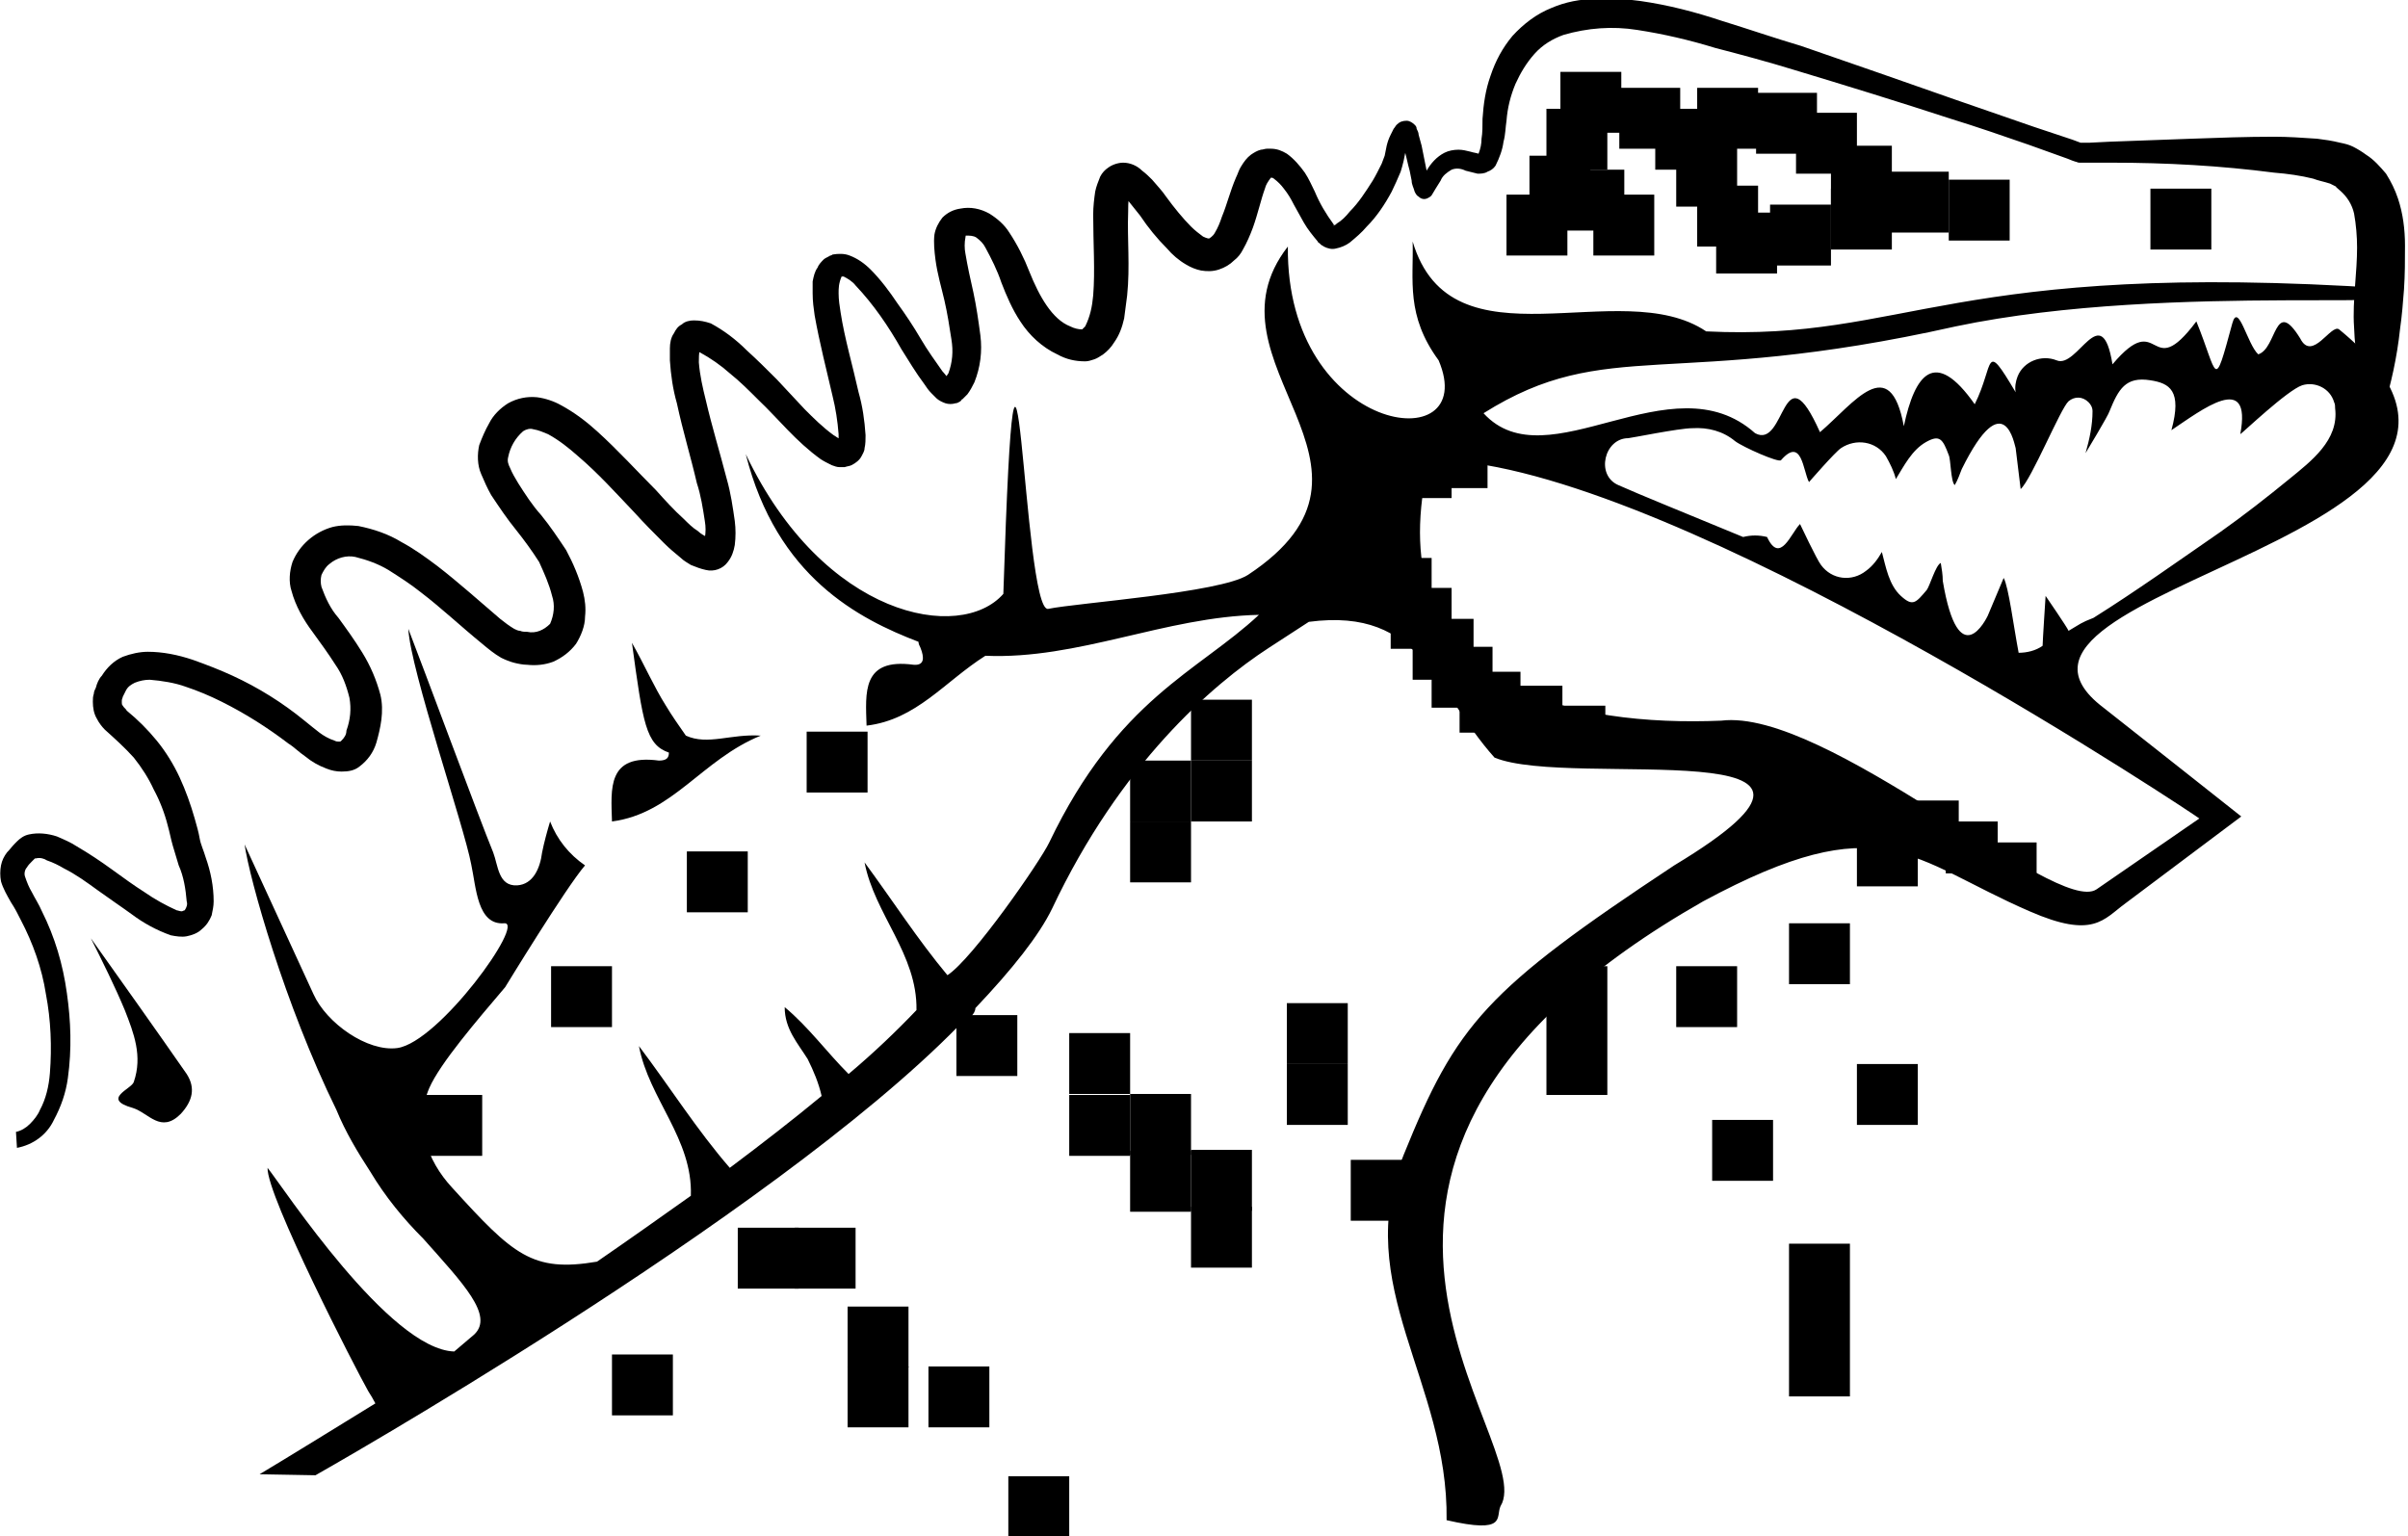 <?xml version="1.0" encoding="utf-8"?>
<!-- Generator: Adobe Illustrator 25.0.0, SVG Export Plug-In . SVG Version: 6.00 Build 0)  -->
<svg version="1.1" id="Calque_1" xmlns="http://www.w3.org/2000/svg" xmlns:xlink="http://www.w3.org/1999/xlink" x="0px" y="0px"
	 viewBox="0 0 241.2 153.9" style="enable-background:new 0 0 241.2 153.9;" xml:space="preserve">
<g id="Calque_2_1_">
	<g id="Calque_1-2">
		<path d="M1.6,113.4c0.5-0.1,1-0.4,1.4-0.8c0.4-0.4,0.8-0.9,1-1.4c0.6-1.1,0.9-2.4,1-3.7c0.2-2.6,0.1-5.3-0.4-7.9
			c-0.4-2.6-1.3-5.1-2.5-7.4c-0.3-0.6-0.6-1.2-1-1.8c-0.4-0.7-0.8-1.4-1-2.1c-0.1-0.5-0.1-1.1,0-1.6c0.1-0.5,0.3-0.9,0.6-1.3
			c0.3-0.3,0.5-0.6,0.8-0.9l0.2-0.2C2,84,2.4,83.7,2.9,83.6c0.9-0.2,1.9-0.1,2.8,0.2c0.7,0.3,1.4,0.6,2,1c1.2,0.7,2.4,1.5,3.5,2.3
			s2.2,1.6,3.3,2.3c1,0.7,2.1,1.3,3.2,1.8c0.1,0,0.3,0.1,0.5,0.1c0.1,0,0.2-0.1,0.3-0.1c0.2-0.3,0.3-0.6,0.2-0.9
			c-0.1-1.2-0.3-2.5-0.8-3.6c-0.2-0.7-0.4-1.3-0.6-2s-0.3-1.3-0.5-2c-0.3-1.2-0.8-2.5-1.4-3.6c-0.5-1.1-1.2-2.2-2-3.2
			c-0.9-1-1.9-1.9-2.9-2.8c-0.3-0.3-0.6-0.7-0.8-1.1c-0.3-0.5-0.4-1.1-0.4-1.7c0-0.3,0-0.5,0.1-0.8c0-0.2,0.1-0.4,0.2-0.6
			c0.1-0.4,0.3-0.9,0.6-1.2c0.5-0.8,1.2-1.5,2.1-1.9c0.8-0.3,1.7-0.5,2.5-0.5c1.5,0,3,0.3,4.5,0.8c1.4,0.5,2.7,1,4,1.6
			c2.6,1.2,5,2.7,7.2,4.5c0.6,0.5,1,0.8,1.5,1.2c0.4,0.3,0.9,0.6,1.5,0.8c0.2,0.1,0.3,0.1,0.5,0.1c0.1,0,0.1,0,0.2-0.1
			c0.3-0.3,0.5-0.6,0.5-1c0.4-1.1,0.5-2.2,0.3-3.3c-0.3-1.2-0.7-2.3-1.4-3.3c-0.7-1.1-1.5-2.2-2.3-3.3c-0.9-1.2-1.7-2.6-2.1-4.1
			c-0.3-0.9-0.2-2,0.1-2.9c0.7-1.7,2.2-3,4-3.5c0.8-0.2,1.7-0.2,2.6-0.1c1.5,0.3,3,0.8,4.3,1.6c1.3,0.7,2.4,1.5,3.6,2.4
			c2.2,1.7,4.3,3.6,6.3,5.3c0.5,0.4,0.9,0.7,1.4,1c0.2,0.1,0.4,0.2,0.6,0.2c0.2,0.1,0.5,0.1,0.7,0.1c0.9,0.2,1.7-0.2,2.3-0.8
			c0.4-0.9,0.5-1.9,0.2-2.8c-0.3-1.2-0.8-2.3-1.3-3.4c-0.7-1.1-1.5-2.2-2.3-3.2c-0.9-1.1-1.7-2.3-2.5-3.5c-0.4-0.7-0.7-1.4-1-2.1
			c-0.4-0.9-0.4-2-0.2-2.9c0.3-0.8,0.6-1.5,1-2.2c0.4-0.8,1.1-1.5,1.9-2c0.9-0.5,1.9-0.7,2.9-0.6c0.8,0.1,1.7,0.4,2.4,0.8
			c1.3,0.7,2.5,1.6,3.6,2.6c2.1,1.9,4,4,5.9,5.9c0.9,1,1.8,2,2.8,2.9c0.4,0.4,0.9,0.9,1.4,1.2c0.3,0.3,0.7,0.5,1.1,0.7
			c-0.1,0-0.1,0-0.2,0c-0.1,0-0.2,0.1-0.2,0.2c-0.1,0.1,0,0,0-0.2c0.1-0.6,0.1-1.1,0-1.7c-0.2-1.3-0.4-2.6-0.8-3.8
			c-0.6-2.6-1.4-5.2-2-8c-0.4-1.4-0.6-2.8-0.7-4.3c0-0.4,0-0.8,0-1.2c0-0.5,0.1-1.1,0.4-1.5c0.2-0.4,0.4-0.7,0.8-0.9
			c0.3-0.3,0.8-0.4,1.2-0.4c0.6,0,1.1,0.1,1.7,0.3c1.3,0.7,2.5,1.6,3.6,2.7c1.1,1,2,1.9,3,2.9l2.8,3c0.9,0.9,1.8,1.8,2.9,2.6
			c0.2,0.1,0.4,0.3,0.7,0.4c0.2,0.1,0.3,0,0,0.1c-0.1,0-0.2,0.1-0.2,0.2c0,0,0,0,0-0.1c0-0.2,0-0.5,0-0.7c-0.1-1.3-0.3-2.6-0.6-3.8
			c-0.6-2.6-1.3-5.3-1.8-8.1c-0.1-0.7-0.2-1.4-0.2-2.2c0-0.4,0-0.8,0-1.2c0.1-0.5,0.2-1,0.5-1.4c0.1-0.3,0.4-0.6,0.6-0.8
			c0.1-0.1,0.3-0.2,0.5-0.3c0.1-0.1,0.3-0.1,0.4-0.2c0.6-0.1,1.2-0.1,1.7,0.1c0.8,0.3,1.5,0.8,2.1,1.4c1,1,1.9,2.2,2.7,3.4
			c0.8,1.1,1.6,2.3,2.3,3.5s1.5,2.3,2.2,3.3c0.2,0.2,0.4,0.5,0.6,0.7c0.1,0.1,0.2,0.2,0.2,0.2c0.1,0.1,0.1,0.1,0,0
			c-0.2,0-0.3,0-0.5,0c-0.1,0-0.2,0.1-0.3,0.1l0,0c0.2-0.2,0.4-0.5,0.6-0.8c0.4-1.1,0.5-2.2,0.3-3.4c-0.2-1.3-0.4-2.6-0.7-3.9
			c-0.3-1.3-0.7-2.6-0.9-4.1c-0.1-0.8-0.2-1.7-0.1-2.5c0.1-0.6,0.4-1.2,0.8-1.7c0.5-0.5,1.1-0.8,1.8-0.9c1-0.2,2,0,2.9,0.5
			c0.8,0.5,1.5,1.1,2,1.9c0.8,1.2,1.5,2.6,2,3.9c1,2.5,2.3,4.8,4.1,5.5c0.4,0.2,0.8,0.3,1.2,0.3l0,0c0,0-0.1,0,0,0
			c0.1-0.1,0.2-0.2,0.3-0.3c0.5-1,0.7-2,0.8-3.1c0.2-2.5,0-5.2,0-8.1c0-0.8,0.1-1.6,0.2-2.3c0.1-0.5,0.3-1,0.5-1.5
			c0.2-0.4,0.5-0.7,0.8-0.9c0.4-0.3,1-0.5,1.5-0.5c0.7,0,1.4,0.3,1.9,0.8c0.4,0.3,0.7,0.6,1,0.9c0.5,0.6,1,1.1,1.4,1.7
			c0.8,1.1,1.7,2.2,2.5,3c0.4,0.4,0.8,0.7,1.2,1c0.4,0.2,0.6,0.2,0.6,0.2s0.4-0.2,0.6-0.6c0.3-0.5,0.5-1,0.7-1.6
			c0.5-1.2,0.8-2.5,1.4-3.9c0.2-0.4,0.3-0.8,0.5-1.1c0.3-0.5,0.6-0.9,1-1.2c0.3-0.2,0.6-0.4,1-0.5c0.2,0,0.4-0.1,0.6-0.1h0.4
			c0.6,0,1.1,0.2,1.6,0.5c0.7,0.5,1.3,1.2,1.8,1.9c0.4,0.6,0.7,1.3,1,1.9c0.5,1.2,1.1,2.2,1.9,3.3l0.1,0.1l0.1,0l-0.1,0
			c-0.1,0-0.1-0.1-0.2,0c0.2,0,0.3-0.1,0.4-0.2c0.5-0.3,0.9-0.7,1.3-1.2c0.9-0.9,1.6-2,2.3-3.1c0.3-0.5,0.6-1.1,0.9-1.7
			c0.1-0.3,0.2-0.5,0.3-0.8l0.2-1c0.1-0.4,0.2-0.7,0.4-1.1c0.1-0.2,0.2-0.4,0.3-0.6c0.1-0.1,0.2-0.3,0.3-0.4c0.3-0.3,0.6-0.4,1-0.4
			c0.3,0,0.6,0.2,0.8,0.4c0.1,0.1,0.2,0.2,0.2,0.4c0.1,0.2,0.2,0.4,0.2,0.6c0.1,0.4,0.2,0.7,0.3,1.1l0.4,2c0.1,0.6,0.3,1.2,0.5,1.8
			c0,0,0.1,0.1-0.1-0.1c-0.2-0.2-0.5-0.2-0.8,0c-0.1,0.1-0.2,0.2-0.2,0.2l0.2-0.4c0.1-0.3,0.3-0.7,0.5-1c0.4-0.7,1-1.4,1.8-1.8
			c0.4-0.2,0.9-0.3,1.4-0.3c0.4,0,0.8,0.1,1.2,0.2c0.3,0.1,0.5,0.1,0.8,0.2c0.1,0,0.1,0,0,0s0,0,0,0c0.2-0.5,0.3-1,0.3-1.5
			c0.1-0.6,0.1-1.2,0.1-2c0.1-1.5,0.3-2.9,0.8-4.3c0.5-1.5,1.2-2.8,2.2-4c1.1-1.2,2.4-2.2,3.9-2.8c1.4-0.6,2.9-0.9,4.5-0.9
			c1.5-0.1,2.9,0,4.4,0.2c2.8,0.4,5.5,1.1,8.2,2c2.6,0.8,5.2,1.7,7.9,2.5c5.2,1.8,10.4,3.6,15.5,5.4c2.6,0.9,5.2,1.8,7.8,2.7
			l3.9,1.3l0.8,0.3h0.4h0.5l2-0.1l8.2-0.3c2.8-0.1,5.5-0.2,8.3-0.2c1.4,0,2.8,0.1,4.3,0.2c0.8,0.1,1.5,0.2,2.3,0.4
			c0.5,0.1,0.9,0.2,1.3,0.4c0.4,0.2,0.9,0.5,1.3,0.8c0.8,0.5,1.4,1.2,2,1.9c0.5,0.8,0.9,1.6,1.2,2.5c0.5,1.5,0.7,3.1,0.7,4.7
			c0,1.5,0,2.9-0.1,4.4c-0.1,1.3-0.2,2.6-0.4,4c-0.3,2.8-0.9,5.5-1.7,8.1h-1.3c-1-2.7-1.5-5.5-1.6-8.3c-0.1-1.4,0-2.8,0.1-4.2
			c0.1-1.3,0.2-2.6,0.2-3.8c0-1.1-0.1-2.3-0.3-3.4c-0.2-0.9-0.7-1.7-1.4-2.3c-0.2-0.2-0.5-0.4-0.4-0.4c-0.2-0.1-0.4-0.2-0.6-0.3
			c-0.6-0.2-1.2-0.3-1.7-0.5c-1.2-0.3-2.6-0.5-3.9-0.6c-5.4-0.7-10.8-1-16.3-1H209c-0.2,0-0.4,0-0.7,0c-0.2,0-0.3-0.1-0.4-0.1
			l-0.3-0.1l-0.5-0.2l-3.9-1.4c-2.6-0.9-5.2-1.8-7.8-2.6c-5.2-1.7-10.4-3.3-15.7-4.9c-2.6-0.8-5.2-1.5-7.9-2.2
			c-2.6-0.8-5.2-1.4-7.8-1.8c-2.5-0.4-5-0.2-7.4,0.5c-1.1,0.4-2.1,1-2.9,1.9c-0.8,0.9-1.4,1.9-1.9,3c-0.5,1.2-0.8,2.4-0.9,3.7
			c-0.1,0.6-0.1,1.4-0.3,2.1c-0.1,0.8-0.4,1.6-0.8,2.4c-0.2,0.3-0.5,0.5-0.8,0.6c-0.3,0.2-0.7,0.2-1,0.2c-0.4-0.1-0.8-0.2-1.2-0.3
			c-0.4-0.2-0.9-0.3-1.4-0.1c-0.5,0.3-0.9,0.6-1.1,1.1c-0.2,0.3-0.3,0.5-0.5,0.8l-0.3,0.5c-0.1,0.2-0.2,0.3-0.4,0.4
			c-0.3,0.2-0.7,0.2-1-0.1c-0.2-0.1-0.3-0.3-0.4-0.5c-0.1-0.4-0.3-0.7-0.3-1.1l-0.2-1c-0.2-0.7-0.3-1.3-0.5-2
			c-0.1-0.3-0.2-0.6-0.3-0.9c0-0.1-0.1-0.2-0.2-0.4l0,0c0,0,0.1,0.1,0.4,0.2c0.2,0,0.4,0,0.5-0.1l0,0c-0.1,0.1-0.1,0.2-0.1,0.3
			c-0.1,0.3-0.1,0.6-0.2,0.9l-0.2,1c-0.1,0.4-0.2,0.8-0.3,1.1c-0.3,0.7-0.6,1.4-0.9,2c-0.7,1.3-1.5,2.5-2.5,3.5
			c-0.5,0.6-1.1,1.1-1.7,1.6c-0.4,0.3-0.9,0.5-1.4,0.6c-0.4,0.1-0.8,0-1.2-0.2c-0.1-0.1-0.2-0.1-0.3-0.2l-0.1-0.1
			c-0.1-0.1-0.2-0.1-0.2-0.2c-0.5-0.6-1-1.2-1.4-1.9l-1-1.8c-0.3-0.6-0.6-1.1-1-1.6c-0.3-0.4-0.6-0.7-1-1c-0.1-0.1-0.2-0.1-0.3-0.1
			h-0.1l0,0h0.1c-0.3,0.4-0.5,0.7-0.6,1.1c-0.4,1.1-0.7,2.5-1.2,3.9c-0.3,0.8-0.6,1.5-1,2.2c-0.2,0.4-0.5,0.8-0.9,1.1
			c-0.4,0.4-0.9,0.7-1.5,0.9c-0.6,0.2-1.2,0.2-1.8,0.1c-0.5-0.1-1-0.3-1.5-0.6c-0.7-0.4-1.4-1-1.9-1.6c-1-1-1.9-2.1-2.7-3.3
			c-0.4-0.5-0.8-1-1.2-1.5c-0.2-0.2-0.4-0.3-0.6-0.5c-0.1-0.1-0.3-0.1,0.1-0.1c0.2,0,0.4,0,0.5-0.1c0.1,0,0.1-0.1,0.2-0.2
			c-0.1,0.1-0.1,0.3-0.1,0.4c-0.1,0.6-0.1,1.2-0.1,1.7c-0.1,2.6,0.2,5.4-0.1,8.3c-0.1,0.8-0.2,1.5-0.3,2.3c-0.2,0.9-0.5,1.7-1,2.4
			c-0.3,0.5-0.7,0.9-1.1,1.2c-0.3,0.2-0.6,0.4-0.9,0.5c-0.3,0.1-0.6,0.2-0.9,0.2c-1,0-1.9-0.2-2.8-0.7c-1.5-0.7-2.8-1.9-3.7-3.3
			c-0.8-1.2-1.4-2.6-1.9-3.9c-0.4-1.2-1-2.4-1.6-3.5c-0.2-0.4-0.5-0.7-0.9-1c-0.3-0.2-0.7-0.2-1.1-0.2c-0.2,0-0.1,0,0,0s0,0,0,0.2
			c-0.1,0.5-0.1,1.1,0,1.6c0.2,1.2,0.5,2.6,0.8,3.9c0.3,1.4,0.5,2.8,0.7,4.3c0.2,1.6,0,3.2-0.6,4.7c-0.2,0.4-0.4,0.8-0.7,1.2
			c-0.2,0.2-0.3,0.3-0.5,0.5c-0.1,0,0,0-0.2,0.2c-0.2,0.1-0.3,0.2-0.5,0.2c-0.3,0.1-0.7,0.1-1,0c-0.3-0.1-0.7-0.3-0.9-0.5
			c-0.2-0.2-0.3-0.3-0.5-0.5c-0.3-0.3-0.5-0.6-0.7-0.9c-0.9-1.2-1.6-2.4-2.3-3.5c-1.3-2.3-2.8-4.5-4.6-6.4c-0.3-0.4-0.8-0.7-1.2-0.9
			c-0.1,0-0.2,0-0.3,0c0,0-0.1,0,0,0s0,0,0.1,0s0,0,0,0C84,28.4,84,28.9,84,29.4c0,0.6,0.1,1.3,0.2,1.9c0.4,2.6,1.2,5.3,1.8,8
			c0.4,1.4,0.6,2.8,0.7,4.3c0,0.4,0,0.9-0.1,1.3c0,0.3-0.2,0.6-0.3,0.8c-0.2,0.4-0.6,0.7-1,0.9c-0.2,0.1-0.4,0.1-0.7,0.2
			c-0.2,0-0.4,0-0.5,0c-0.3,0-0.5-0.1-0.8-0.2c-0.4-0.2-0.8-0.4-1.1-0.6C79.7,44.2,78,42,76,40.1c-1-1-1.9-1.9-2.9-2.7
			c-0.9-0.8-1.9-1.5-3-2.1c-0.1,0-0.2-0.1-0.3-0.1c0.1,0,0.2,0,0.2-0.1c0,0,0.1-0.1,0.1-0.1c-0.1,0.4-0.1,0.9-0.1,1.3
			c0.1,1.3,0.4,2.6,0.7,3.8c0.6,2.6,1.4,5.2,2.1,7.9c0.4,1.4,0.6,2.8,0.8,4.2c0.1,0.8,0.1,1.6,0,2.4c-0.1,0.6-0.3,1.2-0.7,1.7
			c-0.5,0.7-1.4,1-2.2,0.8c-0.5-0.1-1-0.3-1.5-0.5c-0.3-0.2-0.7-0.4-1-0.7c-0.6-0.5-1.1-0.9-1.7-1.5c-1-1-2-2-2.9-3
			c-1.9-2-3.7-4-5.7-5.7c-0.9-0.8-1.9-1.6-3-2.2c-0.5-0.2-0.9-0.4-1.5-0.5c-0.3-0.1-0.7,0-1,0.2c-0.8,0.7-1.3,1.6-1.5,2.6
			c-0.1,0.4,0,0.7,0.2,1.1c0.2,0.5,0.5,1,0.8,1.5c0.7,1.1,1.4,2.2,2.3,3.2c0.9,1.1,1.7,2.3,2.5,3.5c0.7,1.3,1.3,2.7,1.7,4.2
			c0.2,0.8,0.3,1.6,0.2,2.5c0,0.9-0.4,1.9-0.9,2.7c-0.6,0.8-1.4,1.4-2.3,1.8c-0.8,0.3-1.7,0.4-2.6,0.3c-0.4,0-0.9-0.1-1.3-0.2
			c-0.4-0.1-0.9-0.3-1.3-0.5c-0.7-0.4-1.3-0.9-1.9-1.4c-2.2-1.8-4.1-3.6-6.2-5.2c-1-0.8-2.1-1.5-3.2-2.2c-1-0.6-2.1-1-3.3-1.3
			c-0.9-0.2-1.9,0.1-2.6,0.7c-0.4,0.3-0.6,0.7-0.8,1.1c-0.1,0.4-0.1,0.8,0,1.2c0.4,1.1,0.9,2.2,1.7,3.1c0.8,1.1,1.6,2.2,2.4,3.5
			c0.8,1.3,1.4,2.7,1.8,4.2c0.2,0.8,0.2,1.7,0.1,2.5c-0.1,0.8-0.3,1.6-0.5,2.3c-0.3,1-0.9,1.8-1.7,2.4c-0.5,0.4-1.1,0.5-1.8,0.5
			c-0.5,0-1-0.1-1.5-0.3c-0.8-0.3-1.5-0.7-2.1-1.2c-0.6-0.4-1.2-1-1.7-1.3c-2.1-1.6-4.3-3-6.7-4.2c-1.2-0.6-2.4-1.1-3.6-1.5
			c-1.1-0.4-2.4-0.6-3.6-0.7c-0.5,0-1,0.1-1.5,0.3c-0.4,0.2-0.7,0.4-0.9,0.8c-0.1,0.2-0.2,0.4-0.3,0.6c0,0.1-0.1,0.2-0.1,0.4
			c0,0.1,0,0.2,0,0.2c0,0.1,0,0.2,0.1,0.3c0.1,0.2,0.3,0.3,0.4,0.5c1.1,0.9,2.1,1.9,3,3c0.9,1.1,1.7,2.4,2.3,3.7
			c0.6,1.3,1.1,2.7,1.5,4.1c0.2,0.7,0.4,1.4,0.5,2s0.4,1.2,0.6,1.9c0.5,1.4,0.8,2.9,0.8,4.4c0,0.5-0.1,0.9-0.2,1.4
			c-0.2,0.5-0.5,1-1,1.4c-0.4,0.4-1,0.6-1.5,0.7c-0.5,0.1-1.1,0-1.6-0.1c-1.4-0.5-2.7-1.2-3.9-2.1c-1.1-0.8-2.3-1.6-3.4-2.4
			S7.6,87.6,6.4,87c-0.5-0.3-1.1-0.6-1.7-0.8C4.4,86,4,85.9,3.6,86c0,0,0,0-0.1,0l-0.1,0.1l-0.2,0.2c-0.2,0.2-0.4,0.4-0.5,0.6
			c-0.2,0.2-0.3,0.6-0.2,0.9c0.2,0.6,0.4,1.1,0.7,1.6c0.3,0.6,0.7,1.2,1,1.9c1.3,2.6,2.1,5.3,2.5,8.2c0.4,2.8,0.5,5.6,0.1,8.5
			c-0.2,1.5-0.7,2.9-1.4,4.2c-0.7,1.5-2.1,2.5-3.7,2.8L1.6,113.4z"/>
		<path d="M13.4,108.4c-0.2,0.7-3.3,1.7-0.1,2.6c1.6,0.5,2.8,2.6,4.8,0.6c1.2-1.3,1.5-2.6,0.6-4c-3.2-4.6-6.4-9.1-9.6-13.6
			c1.2,2.4,2.4,4.8,3.4,7.2C13.4,103.5,14.3,105.8,13.4,108.4z"/>
		<path d="M234.3,33c-0.8-0.6-2.7,3.3-3.9,0.9c-2.6-4.2-2.3,1-4.2,1.6c-1.1-1-2-5.3-2.6-3.1c-1.9,7-1.4,5.2-3.6-0.2
			c-4.8,6.4-3.5-1.5-8.4,4.3c-1.1-6.7-3.5,0.5-5.6-0.4c-1.5-0.6-3.3,0.1-3.9,1.6c-0.2,0.5-0.3,1.1-0.2,1.6c-3.2-5.4-2.1-2.8-4.1,1.2
			c-4-5.7-6-3-7.1,2.2c-1.4-7.5-5-2.3-8.4,0.6c-3.8-8.5-3.4,1.8-6.5,0.1c-8.4-7.5-20.8,5-27.2-2c12.4-7.8,18.8-2.3,47.3-8.7
			c21.9-4.6,51.5-1.1,43.3-3.8c-43.9-2.9-48.1,5.3-68.3,4.3c-8.6-5.8-25.5,4.1-29.4-9c0.1,3.9-0.7,7.4,2.6,11.9
			c4.3,10.1-15.3,7.5-15.1-11.4c-9.1,11.7,12.5,22-4,32.9c-2.8,1.8-17.1,2.8-20,3.4c-2.6,0.6-3.1-44.8-4.5-1.5
			c-4.3,4.9-18,2.4-25.8-14c3.1,12.3,11.3,16.5,17.3,18.8c0,0.2,0.1,0.4,0.2,0.6c0.4,1,0.4,1.8-0.7,1.7c-5.2-0.7-4.8,2.8-4.7,6.1
			c5-0.6,7.8-4.4,11.9-7c9.3,0.4,18-3.9,27.4-4.1C120,67.3,112,70,105.1,84.4c-0.9,1.9-7.7,11.7-10.2,13.3c-3-3.6-5.5-7.5-8.3-11.3
			c1,5.2,5.3,9.2,5.2,14.8c-2,2.1-4.3,4.3-6.8,6.4c-2.2-2.2-4-4.7-6.4-6.7c0,2.2,1.3,3.6,2.3,5.2c0.6,1.2,1.1,2.4,1.4,3.7
			c-2.9,2.4-6,4.8-9.2,7.2c-3.3-3.8-6-8.1-9.1-12.2c1,5.3,5.4,9.3,5.2,15c-3.1,2.2-6.2,4.4-9.4,6.6c-6.5,1.1-8.4-0.7-14.5-7.4
			c-2.6-2.8-3.8-6.5-2.3-10c1.1-2.5,4.8-6.8,7.6-10.1c0,0,6.1-10,8-12.2c-1.6-1.1-2.8-2.6-3.5-4.4c-0.3,1-0.6,2.1-0.8,3.1
			c-0.2,1.6-0.9,3.2-2.5,3.3c-1.9,0.1-1.9-2-2.4-3.3C48,82,42.3,66.6,40.9,63c0.2,4.1,5.6,19.8,6.3,23.6c0.5,2.3,0.6,6.1,3.3,5.9
			c2.2-0.2-6.5,11.9-10.7,12.5c-3,0.4-7.1-2.5-8.4-5.4c-2.3-5-4.6-10-6.9-15c0.5,3.5,4,16,9.2,26.6c0.9,2.2,2.1,4.2,3.4,6.2
			c1.5,2.5,3.3,4.7,5.3,6.7l0,0c4,4.5,7.1,7.7,5.1,9.6l-2,1.7C39,135.2,28.4,119,26.8,117c-0.1,2.8,8.9,20.3,10.1,22.4
			c0.2,0.3,0.5,0.8,0.7,1.2c-9.4,5.8-11.6,7.1-11.6,7.1l5.6,0.1c0,0,45.5-25.7,64.4-45c0.5-0.2,0.9-0.6,1.3-1
			c0.2-0.2,0.4-0.5,0.4-0.8c3.7-3.9,6.4-7.3,7.7-10c6.8-14.4,16-22.4,21.7-26.1l4-2.6c11.4-1.5,12.6,6.9,18.6,13.6
			c7.7,3.2,40.9-3,18,10.8c-18.9,12.5-21.8,15.9-27.1,29c-5.3,13.1,4.5,22.7,4.3,36.6c6.1,1.4,4.9-0.3,5.4-1.4
			c4-6.4-25.7-34.4,20.3-60.6c18-9.7,20.7-4.2,32.7,1c6.4,2.8,7.4,0.8,9.6-0.8l11.6-8.7c0,0-11.5-9.1-13.8-10.9
			C194.6,58.7,259.7,53.8,234.3,33z M220.3,82L210,89.1c-4,2.7-27.1-18.2-37.6-16.9c-14.5,0.6-33-3-29.8-23.3c0.5-2.9,1.5-2.8,5-2.5
			C172.4,49.9,220.4,82,220.3,82L220.3,82z M207.2,63.2c-0.1-0.3-2.3-3.5-2.3-3.5s-0.3,4.6-0.3,5c-0.7,0.5-1.6,0.7-2.4,0.7
			c-0.5-2.6-1-6.6-1.5-7.5c0,0-1.6,3.8-1.6,3.8c-0.1,0.2-2.9,6-4.5-3.5c0-0.6-0.1-1.2-0.2-1.8c-0.5,0.2-1.1,2.3-1.4,2.7
			c-1.1,1.3-1.4,1.7-2.6,0.6s-1.5-2.9-1.9-4.4c-0.4,0.7-0.9,1.4-1.6,1.9c-1.4,1.1-3.4,0.9-4.5-0.6c0,0,0,0,0,0
			c-0.4-0.5-2.1-4.1-2.1-4.1c-0.9,0.9-2,4.1-3.3,1.3c-0.8-0.2-1.6-0.2-2.4,0c-5.8-2.4-10.5-4.3-12.5-5.2c-2.3-1-1.4-4.7,1-4.7
			c0.2,0,5.1-1,6.4-1c1.6-0.1,3.1,0.3,4.3,1.3c0.8,0.6,4.4,2.2,4.6,1.9c2.1-2.4,2.2,1.1,2.8,2.2c0,0,2.6-3,3.2-3.4
			c1.5-1,3.5-0.7,4.5,0.8c0.4,0.7,0.8,1.5,1,2.3c0.8-1.3,1.6-2.9,3-3.7s1.7-0.3,2.3,1.3c0.2,0.4,0.2,2.7,0.6,3
			c0.3-0.5,0.5-1.1,0.7-1.6c4.3-8.7,5.3-2.3,5.4-2.1c0,0,0.5,4.1,0.5,4.1c1.1-1,4-8.1,4.8-8.8c0.6-0.5,1.4-0.5,2,0.1
			c0.2,0.2,0.4,0.5,0.4,0.9c0,1.4-0.3,2.8-0.7,4.2c0,0,2.3-3.8,2.4-4.2c0.9-2.2,1.6-3.5,4.1-3.1c1.9,0.3,3.2,1,2.1,5
			c3-2,8.1-6,6.9,0.4c0.2-0.1,4.7-4.4,6.2-4.9c1.3-0.4,2.8,0.3,3.2,1.7c0.1,0.2,0.1,0.4,0.1,0.6c0.4,3.2-2.4,5.3-4.6,7.1
			s-4.5,3.6-6.9,5.3c-4.2,2.9-8.4,5.9-12.7,8.6C208.4,62.4,208.4,62.5,207.2,63.2z"/>
		<path d="M67,75.4c0,0.5-0.2,0.8-1,0.8c-5.2-0.7-4.8,2.8-4.7,6.1c6.1-0.8,9-6.2,14.9-8.6c-3-0.2-5.3,1-7.5,0c-0.7-1-1.4-2-2-3
			c-1.2-1.9-2.1-4-3.4-6.3C64.4,72.5,64.7,74.6,67,75.4z"/>
		<rect x="171.9" y="21.3" width="6.1" height="6.1"/>
		<rect x="177.3" y="20.5" width="6.1" height="6.1"/>
		<rect x="183.4" y="18.9" width="6.1" height="6.1"/>
		<rect x="189.1" y="17.2" width="6.1" height="6.1"/>
		<rect x="195.2" y="18" width="6.1" height="6.1"/>
		<rect x="170" y="18.6" width="6.1" height="6.1"/>
		<rect x="159.6" y="19.5" width="6.1" height="6.1"/>
		<rect x="156.6" y="17" width="6.1" height="6.1"/>
		<rect x="150.9" y="19.5" width="6.1" height="6.1"/>
		<rect x="153.2" y="15.6" width="6.1" height="6.1"/>
		<rect x="154.9" y="10.9" width="6.1" height="6.1"/>
		<rect x="156.3" y="7.2" width="6.1" height="6.1"/>
		<rect x="167.9" y="14.6" width="6.1" height="6.1"/>
		<rect x="162.2" y="8.8" width="6.1" height="6.1"/>
		<rect x="165.8" y="10.9" width="6.1" height="6.1"/>
		<rect x="170" y="8.8" width="6.1" height="6.1"/>
		<rect x="175.9" y="9.3" width="6.1" height="6.1"/>
		<rect x="179.9" y="11.3" width="6.1" height="6.1"/>
		<rect x="183.4" y="14.6" width="6.1" height="6.1"/>
		<rect x="150.4" y="68.7" width="6.1" height="6.1"/>
		<rect x="146.2" y="67.3" width="6.1" height="6.1"/>
		<rect x="143.4" y="64.8" width="6.1" height="6.1"/>
		<rect x="141.5" y="62" width="6.1" height="6.1"/>
		<rect x="139.3" y="58.9" width="6.1" height="6.1"/>
		<rect x="137.3" y="55.9" width="6.1" height="6.1"/>
		<rect x="139.3" y="43.8" width="6.1" height="6.1"/>
		<rect x="154.7" y="70.7" width="6.1" height="6.1"/>
		<rect x="142.9" y="42.8" width="6.1" height="6.1"/>
		<rect x="191.9" y="80.2" width="4.3" height="4.3"/>
		<rect x="194.9" y="82.3" width="5.2" height="5.2"/>
		<rect x="199.6" y="84.4" width="4.4" height="4.4"/>
		<rect x="186" y="82.7" width="6.1" height="6.1"/>
		<rect x="179.2" y="92.5" width="6.1" height="6.1"/>
		<rect x="167.9" y="96.8" width="6.1" height="6.1"/>
		<rect x="154.9" y="96.8" width="6.1" height="12.9"/>
		<rect x="186" y="106.6" width="6.1" height="6.1"/>
		<rect x="179.2" y="124.6" width="6.1" height="15.3"/>
		<rect x="215.4" y="18.9" width="6.1" height="6.1"/>
		<rect x="135.3" y="116.2" width="6.1" height="6.1"/>
		<rect x="128.9" y="106.6" width="6.1" height="6.1"/>
		<rect x="113.2" y="109.6" width="6.1" height="6.1"/>
		<rect x="113.2" y="115.3" width="6.1" height="6.1"/>
		<rect x="128.9" y="100.5" width="6.1" height="6.1"/>
		<rect x="95.8" y="101.7" width="6.1" height="6.1"/>
		<rect x="107.1" y="109.7" width="6.1" height="6.1"/>
		<rect x="73.9" y="123" width="6.1" height="6.1"/>
		<rect x="84.9" y="130.9" width="6.1" height="6.1"/>
		<rect x="171.5" y="112.2" width="6.1" height="6.1"/>
		<rect x="107.1" y="103.5" width="6.1" height="6.1"/>
		<rect x="119.3" y="120.9" width="6.1" height="6.1"/>
		<rect x="119.3" y="115.2" width="6.1" height="6.1"/>
		<rect x="113.2" y="82.3" width="6.1" height="6.1"/>
		<rect x="113.2" y="76.2" width="6.1" height="6.1"/>
		<rect x="119.3" y="76.2" width="6.1" height="6.1"/>
		<rect x="119.3" y="70.1" width="6.1" height="6.1"/>
		<rect x="61.3" y="135.7" width="6.1" height="6.1"/>
		<rect x="79.6" y="123" width="6.1" height="6.1"/>
		<rect x="93" y="136.9" width="6.1" height="6.1"/>
		<rect x="84.9" y="136.9" width="6.1" height="6.1"/>
		<rect x="101" y="147.9" width="6.1" height="6.1"/>
		<rect x="42.2" y="109.7" width="6.1" height="6.1"/>
		<rect x="68.8" y="85.3" width="6.1" height="6.1"/>
		<rect x="55.2" y="96.8" width="6.1" height="6.1"/>
		<rect x="80.8" y="73.3" width="6.1" height="6.1"/>
	</g>
</g>
</svg>
